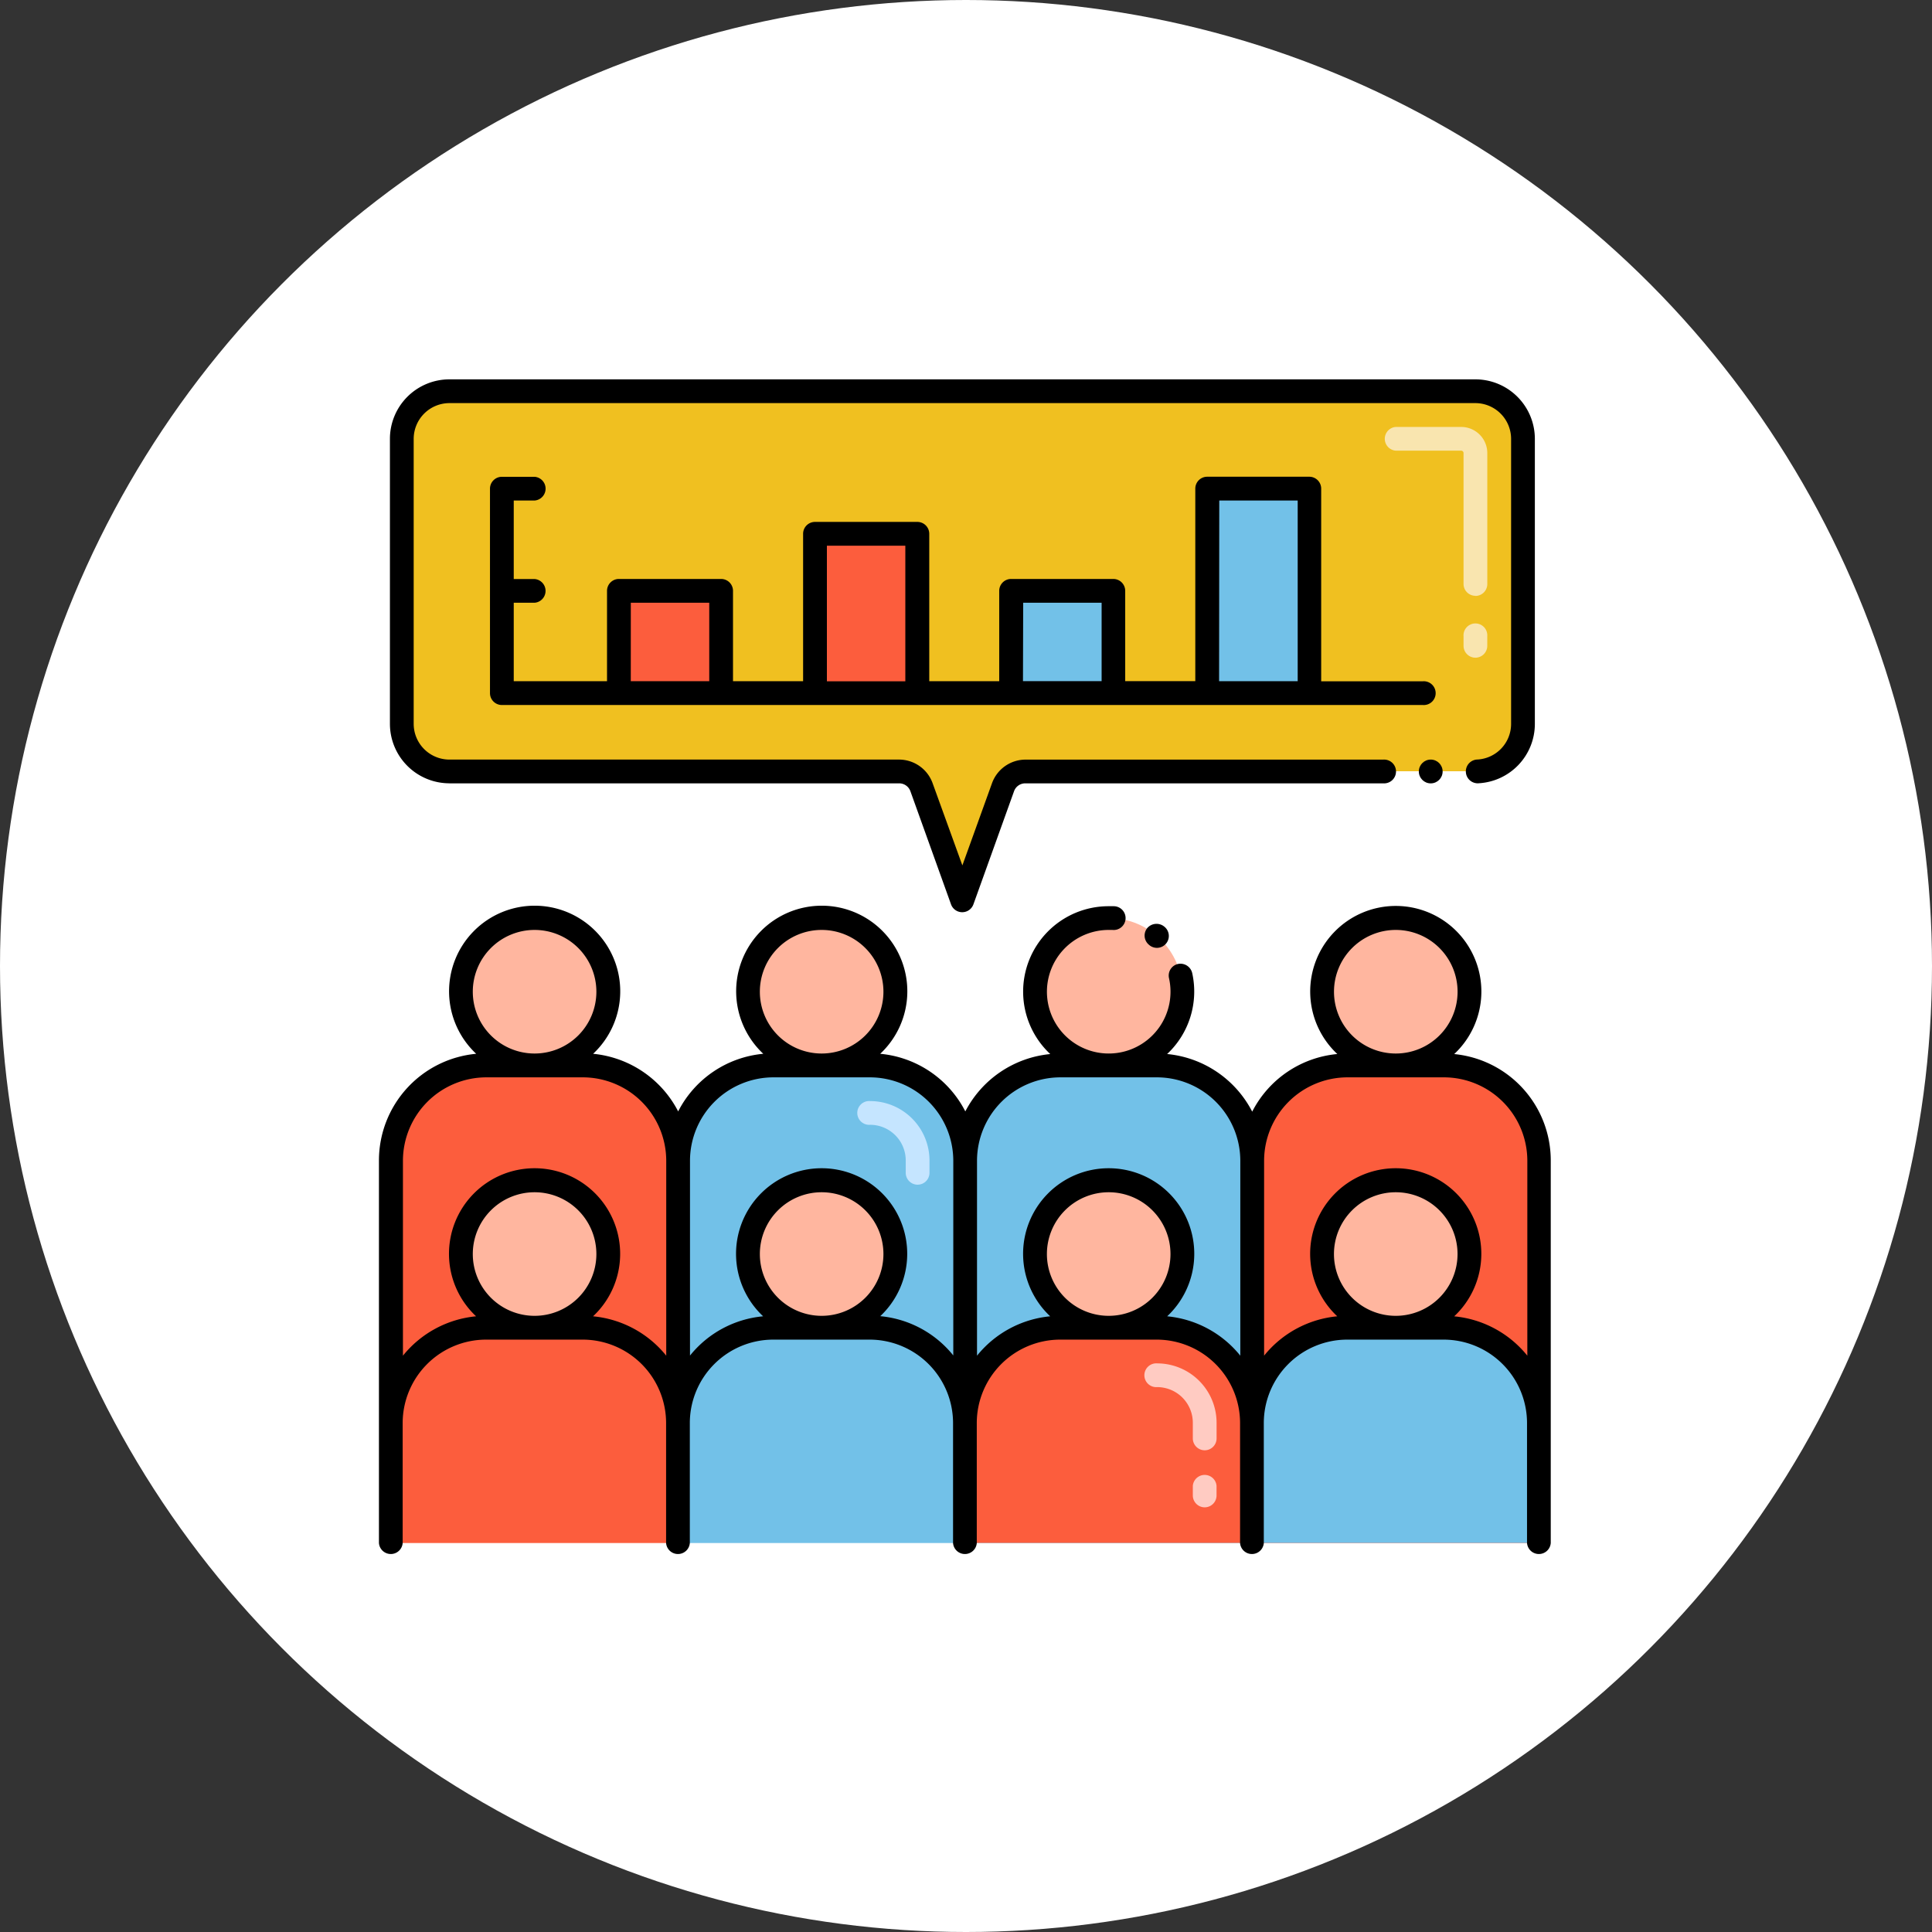 <svg xmlns="http://www.w3.org/2000/svg" width="57" height="57" viewBox="0 0 57 57">
  <rect x="0" y="0" width="57" height="57" fill="#333333" stroke="none"/>
  <g id="Grupo_1121429" data-name="Grupo 1121429" transform="translate(-191.051 -11271)">
    <g id="Grupo_1121421" data-name="Grupo 1121421" transform="translate(-429 6148)">
      <circle id="Elipse_11781" data-name="Elipse 11781" cx="28.5" cy="28.5" r="28.5" transform="translate(620.051 5123)" fill="#fff"/>
    </g>
    <g id="Grupo_1121428" data-name="Grupo 1121428" transform="translate(197.531 11277.832)">
      <circle id="Elipse_11940" data-name="Elipse 11940" cx="2.174" cy="2.174" r="2.174" transform="translate(7.118 20.253)" fill="#ffb69f"/>
      <circle id="Elipse_11941" data-name="Elipse 11941" cx="2.174" cy="2.174" r="2.174" transform="translate(15.588 20.253)" fill="#ffb69f"/>
      <path id="Trazado_919594" data-name="Trazado 919594" d="M130.805,148.676h2.859a2.805,2.805,0,0,1,2.805,2.805v11.286H128V151.481A2.805,2.805,0,0,1,130.805,148.676Z" transform="translate(-106.004 -124.075)" fill="#72c1e8"/>
      <circle id="Elipse_11942" data-name="Elipse 11942" cx="2.174" cy="2.174" r="2.174" transform="translate(24.057 20.253)" fill="#ffb69f"/>
      <path id="Trazado_919595" data-name="Trazado 919595" d="M191.193,148.676h2.859a2.805,2.805,0,0,1,2.805,2.805v11.286h-8.469V151.481A2.805,2.805,0,0,1,191.193,148.676Z" transform="translate(-157.922 -124.075)" fill="#fc5d3d"/>
      <circle id="Elipse_11943" data-name="Elipse 11943" cx="2.174" cy="2.174" r="2.174" transform="translate(32.526 20.253)" fill="#ffb69f"/>
      <path id="Trazado_919596" data-name="Trazado 919596" d="M12.9,148.676H10.037a2.805,2.805,0,0,0-2.805,2.805v11.286H15.7V151.481a2.805,2.805,0,0,0-2.805-2.805Z" transform="translate(-2.174 -124.075)" fill="#fc5d3d"/>
      <circle id="Elipse_11944" data-name="Elipse 11944" cx="2.174" cy="2.174" r="2.174" transform="translate(7.118 27.991)" fill="#ffb69f"/>
      <path id="Trazado_919597" data-name="Trazado 919597" d="M73.281,148.676H70.422a2.805,2.805,0,0,0-2.805,2.805v11.286h8.469V151.481A2.805,2.805,0,0,0,73.281,148.676Z" transform="translate(-54.09 -124.075)" fill="#72c1e8"/>
      <circle id="Elipse_11945" data-name="Elipse 11945" cx="2.174" cy="2.174" r="2.174" transform="translate(15.588 27.991)" fill="#ffb69f"/>
      <path id="Trazado_919598" data-name="Trazado 919598" d="M130.805,203.85h2.859a2.805,2.805,0,0,1,2.805,2.805V210.2H128v-3.547A2.805,2.805,0,0,1,130.805,203.85Z" transform="translate(-106.004 -171.511)" fill="#fc5d3d"/>
      <circle id="Elipse_11946" data-name="Elipse 11946" cx="2.174" cy="2.174" r="2.174" transform="translate(24.057 27.991)" fill="#ffb69f"/>
      <path id="Trazado_919599" data-name="Trazado 919599" d="M191.193,203.85h2.859a2.805,2.805,0,0,1,2.805,2.805V210.2h-8.469v-3.547A2.805,2.805,0,0,1,191.193,203.85Z" transform="translate(-157.922 -171.511)" fill="#72c1e8"/>
      <circle id="Elipse_11947" data-name="Elipse 11947" cx="2.174" cy="2.174" r="2.174" transform="translate(32.526 27.991)" fill="#ffb69f"/>
      <path id="Trazado_919600" data-name="Trazado 919600" d="M41.164,6.864H10.891a1.4,1.4,0,0,0-1.4,1.4v8.412a1.4,1.4,0,0,0,1.4,1.4H24.163a.7.7,0,0,1,.659.463l1.2,3.341,1.205-3.341a.7.7,0,0,1,.659-.463H41.163a1.4,1.4,0,0,0,1.4-1.4V8.267a1.4,1.4,0,0,0-1.4-1.4Z" transform="translate(-4.114 -2.153)" fill="#f0c020"/>
      <path id="Trazado_919601" data-name="Trazado 919601" d="M55.159,48.85h3.015v3.015H55.159Z" transform="translate(-43.379 -38.25)" fill="#fc5d3d"/>
      <path id="Trazado_919602" data-name="Trazado 919602" d="M96.409,36.85h3.015v4.7H96.409Z" transform="translate(-78.844 -27.933)" fill="#fc5d3d"/>
      <path id="Trazado_919603" data-name="Trazado 919603" d="M137.659,48.85h3.015v3.015h-3.015Z" transform="translate(-114.308 -38.25)" fill="#72c1e8"/>
      <path id="Trazado_919604" data-name="Trazado 919604" d="M178.909,27.35h3.015v6.031h-3.015Z" transform="translate(-149.773 -19.766)" fill="#72c1e8"/>
      <path id="Trazado_919605" data-name="Trazado 919605" d="M107.253,158.642a.351.351,0,0,1-.351-.351v-.364a1.053,1.053,0,0,0-1.052-1.052.351.351,0,1,1,0-.7,1.755,1.755,0,0,1,1.753,1.753v.364A.351.351,0,0,1,107.253,158.642Z" transform="translate(-86.66 -130.522)" fill="#c5e5ff"/>
      <path id="Trazado_919606" data-name="Trazado 919606" d="M167.641,215.6a.351.351,0,0,1-.351-.351v-.281a.351.351,0,0,1,.7,0v.281A.351.351,0,0,1,167.641,215.6Zm0-1.683a.351.351,0,0,1-.351-.351v-.461a1.053,1.053,0,0,0-1.052-1.052.351.351,0,1,1,0-.7,1.755,1.755,0,0,1,1.753,1.753v.461a.351.351,0,0,1-.351.35Z" transform="translate(-138.578 -177.961)" fill="#ffcbc2"/>
      <path id="Trazado_919607" data-name="Trazado 919607" d="M218.781,21.173a.351.351,0,0,1-.351-.351V20.54a.351.351,0,1,1,.7,0v.283A.351.351,0,0,1,218.781,21.173Zm0-1.826a.351.351,0,0,1-.351-.351V15.135a.07.07,0,0,0-.07-.07h-1.929a.351.351,0,0,1,0-.7h1.929a.772.772,0,0,1,.771.771V19a.351.351,0,0,1-.351.351Z" transform="translate(-181.731 -8.601)" fill="#f9e5af"/>
      <path id="Trazado_919608" data-name="Trazado 919608" d="M165.822,119.015a.351.351,0,0,0,.039.492s0,0,0,0a.351.351,0,1,0,.454-.534A.362.362,0,0,0,165.822,119.015Z" transform="translate(-138.45 -98.471)"/>
      <path id="Trazado_919609" data-name="Trazado 919609" d="M36.425,119.507a2.525,2.525,0,1,0-3.45,0,3.145,3.145,0,0,0-2.511,1.7,3.162,3.162,0,0,0-2.51-1.7,2.525,2.525,0,0,0,.739-2.392.356.356,0,0,0-.418-.265.35.35,0,0,0-.266.418,1.823,1.823,0,1,1-1.778-1.422c.036,0,.073,0,.109,0a.351.351,0,1,0,.041-.7c-.053,0-.1,0-.15,0a2.52,2.52,0,0,0-1.725,4.362A3.162,3.162,0,0,0,22,121.2a3.146,3.146,0,0,0-2.511-1.7,2.525,2.525,0,1,0-3.45,0,3.145,3.145,0,0,0-2.511,1.7,3.163,3.163,0,0,0-2.509-1.7,2.525,2.525,0,1,0-3.45,0A3.161,3.161,0,0,0,4.7,122.649v11.285a.351.351,0,0,0,.7,0v-3.547a2.464,2.464,0,0,1,2.454-2.454h2.864a2.464,2.464,0,0,1,2.454,2.454v3.547a.351.351,0,0,0,.7,0v-3.547a2.464,2.464,0,0,1,2.454-2.454h2.858a2.464,2.464,0,0,1,2.454,2.454v3.547a.351.351,0,0,0,.7,0v-3.547a2.464,2.464,0,0,1,2.454-2.454h2.86a2.464,2.464,0,0,1,2.454,2.454v3.547a.351.351,0,0,0,.7,0v-3.547a2.464,2.464,0,0,1,2.454-2.454h2.858a2.463,2.463,0,0,1,2.454,2.454v3.547a.351.351,0,0,0,.7,0V122.648a3.153,3.153,0,0,0-2.86-3.141Zm-3.548-1.838a1.823,1.823,0,1,1,1.823,1.823,1.823,1.823,0,0,1-1.823-1.823Zm-16.939,0a1.823,1.823,0,1,1,1.823,1.823,1.823,1.823,0,0,1-1.823-1.823Zm-8.469,0a1.823,1.823,0,1,1,1.823,1.823,1.823,1.823,0,0,1-1.823-1.823Zm1.823,9.562a1.823,1.823,0,1,1,1.823-1.823,1.823,1.823,0,0,1-1.823,1.823Zm1.725.014a2.525,2.525,0,1,0-3.451,0,3.154,3.154,0,0,0-2.158,1.162v-5.758a2.464,2.464,0,0,1,2.454-2.454h2.86a2.464,2.464,0,0,1,2.454,2.454v5.758a3.154,3.154,0,0,0-2.159-1.162Zm6.744-.014a1.823,1.823,0,1,1,1.823-1.823,1.823,1.823,0,0,1-1.823,1.823Zm1.725.014a2.525,2.525,0,1,0-3.451,0,3.134,3.134,0,0,0-2.158,1.159v-5.755a2.464,2.464,0,0,1,2.454-2.454h2.86a2.464,2.464,0,0,1,2.454,2.454V128.4a3.134,3.134,0,0,0-2.158-1.159Zm6.744-.014a1.823,1.823,0,1,1,1.823-1.823,1.823,1.823,0,0,1-1.823,1.823Zm1.725.014a2.525,2.525,0,1,0-3.451,0,3.154,3.154,0,0,0-2.159,1.162v-5.758a2.464,2.464,0,0,1,2.454-2.454h2.86a2.464,2.464,0,0,1,2.454,2.454v5.758a3.154,3.154,0,0,0-2.157-1.162Zm6.744-.014a1.823,1.823,0,1,1,1.823-1.823,1.823,1.823,0,0,1-1.823,1.823Zm1.725.014a2.525,2.525,0,1,0-3.451,0,3.153,3.153,0,0,0-2.158,1.161v-5.757a2.464,2.464,0,0,1,2.454-2.454h2.858a2.464,2.464,0,0,1,2.454,2.454v5.758a3.153,3.153,0,0,0-2.155-1.161Z" transform="translate(0 -95.242)"/>
      <path id="Trazado_919610" data-name="Trazado 919610" d="M8.743,16.279H22.015a.351.351,0,0,1,.33.231l1.2,3.341a.351.351,0,0,0,.659,0l1.2-3.341a.351.351,0,0,1,.33-.231H36.295a.351.351,0,1,0,0-.7H25.743a1.054,1.054,0,0,0-.989.694L23.879,18.7,23,16.272a1.054,1.054,0,0,0-.989-.694H8.743a1.055,1.055,0,0,1-1.052-1.052V6.113A1.056,1.056,0,0,1,8.743,5.061H39.016a1.056,1.056,0,0,1,1.052,1.052v8.412a1.052,1.052,0,0,1-.989,1.051.351.351,0,1,0,.042.7,1.754,1.754,0,0,0,1.648-1.75V6.113A1.756,1.756,0,0,0,39.016,4.36H8.743A1.756,1.756,0,0,0,6.99,6.113v8.412a1.756,1.756,0,0,0,1.753,1.753Z" transform="translate(-1.966)"/>
      <circle id="Elipse_11948" data-name="Elipse 11948" cx="0.351" cy="0.351" r="0.351" transform="translate(35.38 15.578)"/>
      <path id="Trazado_919611" data-name="Trazado 919611" d="M29.356,25.551a.351.351,0,0,0,0-.7h-.965a.351.351,0,0,0-.351.351v6.031a.351.351,0,0,0,.351.351H55.563a.351.351,0,1,0,0-.7h-3V25.2a.351.351,0,0,0-.351-.351H49.2a.351.351,0,0,0-.351.351v5.68H46.781V28.216a.351.351,0,0,0-.351-.351H43.415a.351.351,0,0,0-.351.351v2.665H41V26.533a.351.351,0,0,0-.351-.351H37.629a.351.351,0,0,0-.351.351v4.348H35.21V28.216a.351.351,0,0,0-.351-.351H31.844a.351.351,0,0,0-.351.351v2.665H28.741V28.567h.614a.351.351,0,0,0,0-.7h-.614V25.551Zm20.2,0h2.314v5.33H49.551Zm-5.785,3.015h2.314v2.314H43.765ZM37.98,26.884h2.314v4H37.98Zm-5.785,1.683h2.314v2.314H32.194Z" transform="translate(-20.064 -17.616)"/>
    </g>
  </g>
</svg>
